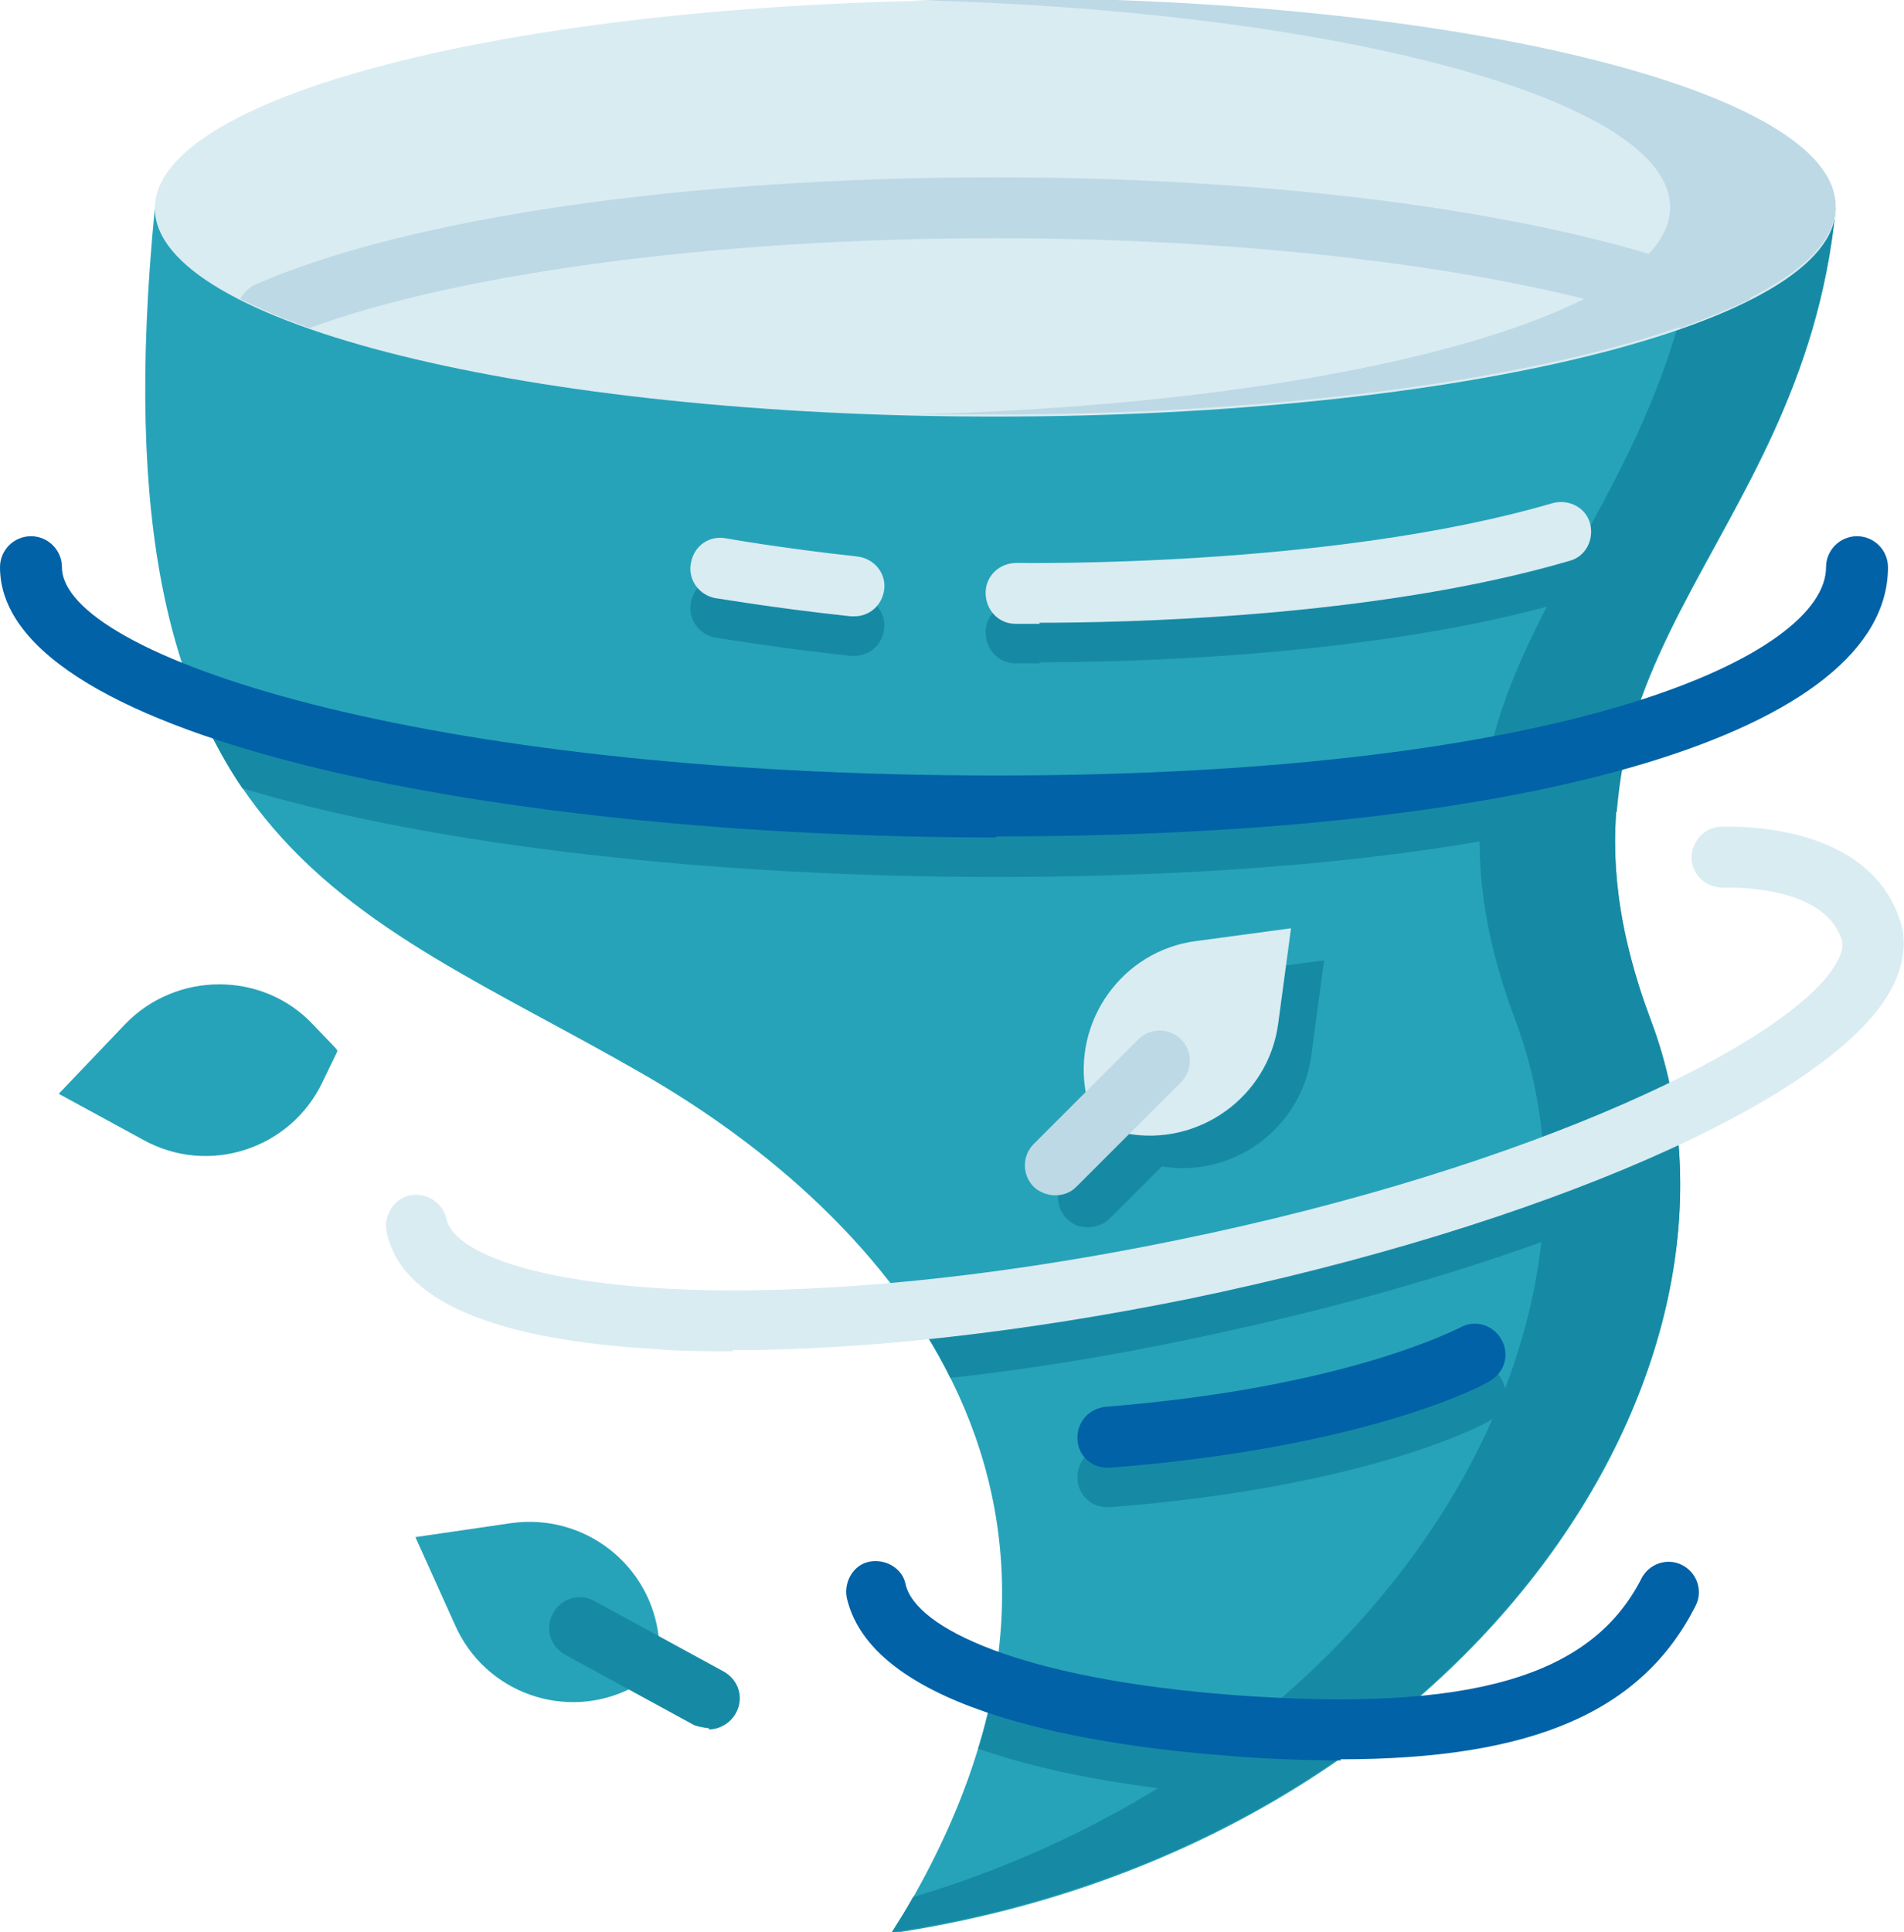 <?xml version="1.0" encoding="UTF-8"?>
<svg id="Layer_2" data-name="Layer 2" xmlns="http://www.w3.org/2000/svg" viewBox="0 0 17.83 18.09">
  <defs>
    <style>
      .cls-1 {
        fill: #168aa5;
      }

      .cls-2 {
        fill: #d9ecf2;
      }

      .cls-3 {
        fill: #bdd9e5;
      }

      .cls-4 {
        fill: #26a3b9;
      }

      .cls-5 {
        fill: #0162a7;
      }
    </style>
  </defs>
  <g id="Layer_1-2" data-name="Layer 1">
    <g>
      <path class="cls-4" d="m1.45,1.95c-.59,6.01,1.81,6.51,4.58,8.11,2.24,1.29,4.84,4.02,2.32,8.04,5.34-.8,8.34-5.28,7.11-8.54-1.26-3.35,1.41-4.34,1.73-7.6H1.45Z"/>
      <path class="cls-1" d="m11.52,9.12c-.68.09-1.15.73-1.04,1.4l-.49.49c-.11.11-.11.29,0,.4.06.06.13.08.2.08s.15-.03.2-.08l.49-.49c.67.11,1.31-.36,1.4-1.04l.12-.89-.89.12Z"/>
      <path class="cls-1" d="m17.19,1.95h-1.27c-.31,3.26-2.99,4.25-1.73,7.6,1.11,2.95-1.23,6.89-5.64,8.21-.06.11-.13.22-.2.33,5.34-.8,8.34-5.28,7.11-8.54-1.26-3.35,1.41-4.34,1.73-7.6Z"/>
      <path class="cls-2" d="m17.19,1.95c0,1.08-3.52,1.95-7.87,1.95S1.45,3.03,1.45,1.95s3.52-1.95,7.87-1.95,7.87.87,7.87,1.95Z"/>
      <path class="cls-3" d="m9.32,0c-.26,0-.52,0-.77,0,3.98.1,7.09.93,7.09,1.94s-3.11,1.84-7.09,1.94c.25,0,.51,0,.77,0,4.34,0,7.87-.87,7.87-1.95s-3.52-1.95-7.87-1.95Z"/>
      <path class="cls-3" d="m16.39,2.8c-.03-.06-.08-.11-.15-.14-1.46-.62-4.05-1-6.92-1s-5.47.37-6.92,1c-.07.03-.12.08-.15.14.19.09.41.19.65.27,1.42-.52,3.84-.84,6.42-.84s5,.32,6.42.84c.24-.09.46-.18.65-.27Z"/>
      <path class="cls-1" d="m9.32,7.64c-3.42,0-6-.45-7.45-.99.12.27.25.51.4.73,1.82.55,4.48.83,7.05.83,2.39,0,4.38-.22,5.82-.61.02-.22.05-.43.1-.64-1.27.39-3.22.68-5.92.68Z"/>
      <path class="cls-1" d="m11.59,16.24c-1.02-.08-1.78-.24-2.29-.43-.03.18-.08.37-.14.56.76.27,1.7.39,2.38.44.14.01.28.02.41.02.29-.17.57-.36.84-.56-.36,0-.76,0-1.21-.04Z"/>
      <path class="cls-1" d="m15.69,10.49c-1.11.55-2.74,1.11-4.67,1.5-.84.17-1.66.29-2.43.37.11.17.22.35.31.54.72-.08,1.47-.2,2.23-.36,1.79-.37,3.4-.88,4.6-1.44,0-.21-.01-.42-.04-.62Z"/>
      <path class="cls-1" d="m9.74,6.21c-.13,0-.21,0-.23,0-.16,0-.28-.13-.28-.29,0-.16.13-.28.29-.28.03,0,2.94.05,5.02-.56.15-.04.31.04.35.19.04.15-.04.31-.19.35-1.84.54-4.22.58-4.97.58Z"/>
      <path class="cls-1" d="m8,6.14s-.02,0-.03,0c-.75-.08-1.25-.17-1.27-.17-.16-.03-.26-.18-.23-.33.03-.16.17-.26.33-.23,0,0,.5.09,1.23.17.16.02.27.16.25.31-.02.15-.14.25-.28.25Z"/>
      <path class="cls-1" d="m10.37,14.11c-.15,0-.27-.11-.28-.26-.01-.16.1-.29.26-.31,2.28-.18,3.31-.74,3.32-.74.14-.08.31-.03.39.11.08.14.03.31-.11.39-.04.03-1.13.62-3.55.81,0,0-.02,0-.02,0Z"/>
      <g>
        <path class="cls-2" d="m10.23,10.55l-.06-.31c-.13-.68.34-1.34,1.03-1.43l.89-.12-.12.89c-.09.69-.75,1.16-1.43,1.03l-.31-.06Z"/>
        <path class="cls-3" d="m9.88,11.19c-.07,0-.15-.03-.2-.08-.11-.11-.11-.29,0-.4l.98-.98c.11-.11.29-.11.4,0,.11.11.11.29,0,.4l-.98.98c-.06.06-.13.08-.2.08Z"/>
      </g>
      <path class="cls-4" d="m6.2,15.66l-.28.14c-.62.32-1.38.05-1.66-.59l-.37-.82.89-.13c.69-.1,1.32.39,1.39,1.08l.03.32Z"/>
      <path class="cls-1" d="m6.64,16.18s-.09-.01-.14-.03l-1.21-.66c-.14-.08-.19-.25-.11-.39.08-.14.25-.19.39-.11l1.21.66c.14.08.19.25.11.39-.05.09-.15.15-.25.15Z"/>
      <path class="cls-4" d="m3.16,9.84l-.14.29c-.3.63-1.07.88-1.68.54l-.79-.43.62-.65c.48-.5,1.29-.5,1.76,0l.22.23Z"/>
      <path class="cls-2" d="m9.74,5.84c-.13,0-.21,0-.23,0-.16,0-.28-.13-.28-.29,0-.16.13-.28.29-.28.03,0,2.94.05,5.02-.56.15-.04.31.04.35.19.04.15-.04.31-.19.35-1.84.54-4.22.58-4.97.58Z"/>
      <path class="cls-2" d="m8,5.77s-.02,0-.03,0c-.75-.08-1.25-.17-1.27-.17-.16-.03-.26-.18-.23-.33.03-.16.17-.26.33-.23,0,0,.5.09,1.23.17.16.02.27.16.25.31-.02.15-.14.25-.28.25Z"/>
      <path class="cls-5" d="m9.32,7.84C4.8,7.84,0,6.95,0,5.31c0-.16.13-.29.29-.29s.29.13.29.29c0,.82,3.33,1.95,8.75,1.95s7.77-1.14,7.77-1.95c0-.16.13-.29.29-.29s.29.13.29.29c0,1.53-3.27,2.52-8.34,2.52Z"/>
      <path class="cls-2" d="m6.86,12.65c-.25,0-.49,0-.72-.02-1.54-.09-2.39-.46-2.52-1.1-.03-.15.07-.31.22-.34.15-.03.31.07.34.22.05.25.6.56,1.99.65,1.33.08,3.05-.08,4.85-.45,3.34-.68,5.77-1.86,6.18-2.6.08-.14.05-.21.04-.23-.18-.51-1.09-.47-1.1-.47-.16,0-.29-.11-.3-.27,0-.16.11-.29.27-.3.05,0,1.34-.07,1.67.84.06.15.09.4-.08.7-.57,1.02-3.27,2.2-6.57,2.88-1.53.31-3.02.48-4.27.48Z"/>
      <path class="cls-5" d="m12.56,16.48c-.31,0-.65-.01-1.02-.04-1.24-.09-3.36-.4-3.61-1.48-.03-.15.06-.31.21-.34.15-.03.31.06.34.21.09.41,1.08.89,3.09,1.04,2.2.16,3.33-.17,3.8-1.09.07-.14.24-.2.38-.13.14.07.2.24.13.38-.5.99-1.52,1.44-3.33,1.44Z"/>
      <path class="cls-5" d="m10.37,13.74c-.15,0-.27-.11-.28-.26-.01-.16.1-.29.26-.31,2.28-.18,3.31-.74,3.32-.74.14-.08.31-.03.39.11.08.14.03.31-.11.39-.04.03-1.13.62-3.55.81,0,0-.02,0-.02,0Z"/>
    </g>
  </g>
</svg>
